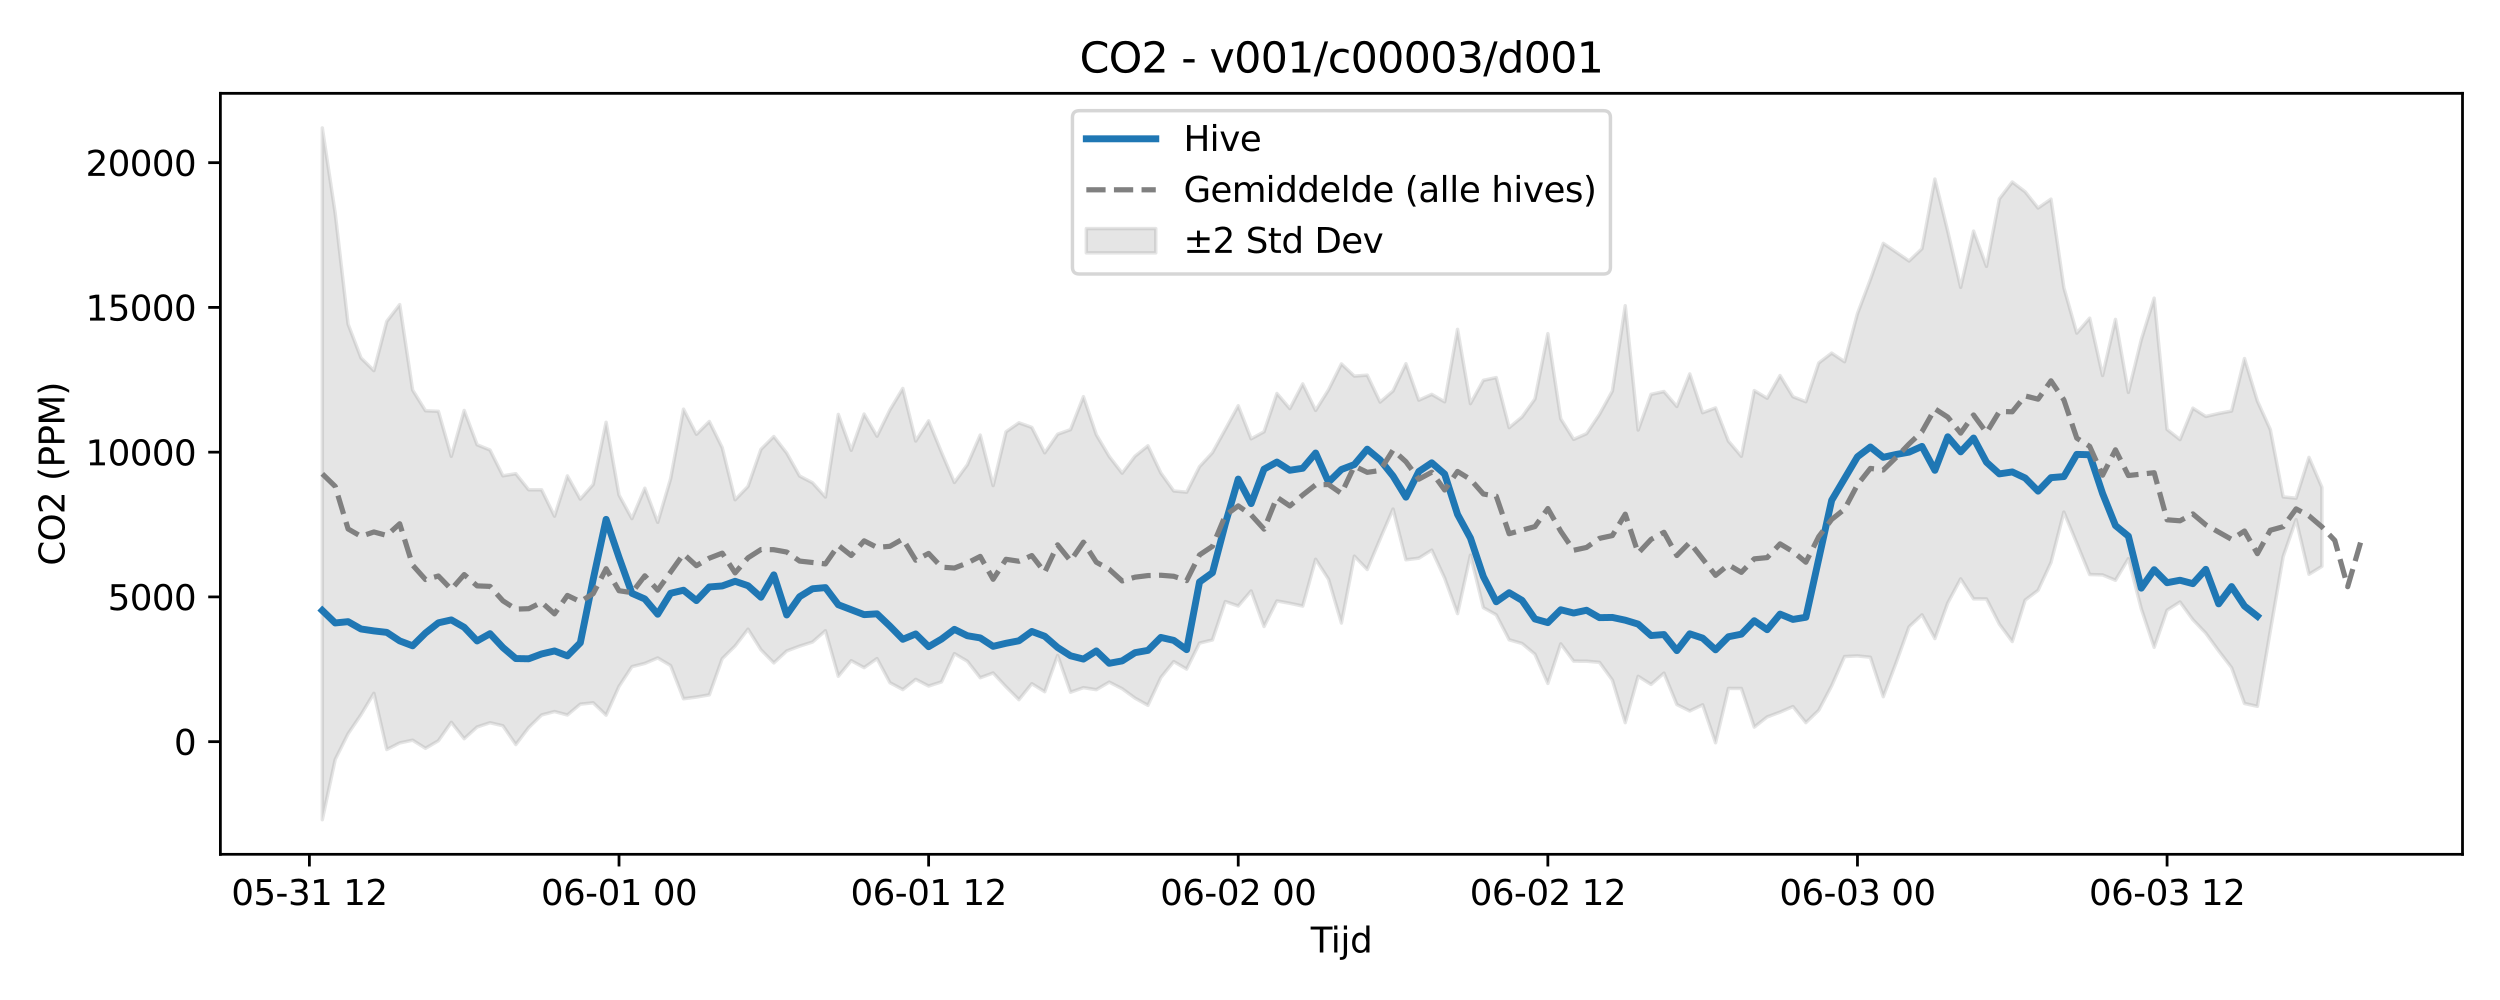 <?xml version="1.0" encoding="utf-8" standalone="no"?>
<!DOCTYPE svg PUBLIC "-//W3C//DTD SVG 1.1//EN"
  "http://www.w3.org/Graphics/SVG/1.1/DTD/svg11.dtd">
<svg xmlns:xlink="http://www.w3.org/1999/xlink" width="720pt" height="288pt" viewBox="0 0 720 288" xmlns="http://www.w3.org/2000/svg" version="1.1">
 <defs>
  <style type="text/css">*{stroke-linejoin: round; stroke-linecap: butt}</style>
 </defs>
 <g id="figure_1">
  <g id="patch_1">
   <path d="M 0 288 
L 720 288 
L 720 0 
L 0 0 
z
" style="fill: #ffffff"/>
  </g>
  <g id="axes_1">
   <g id="patch_2">
    <path d="M 63.47 246.04 
L 709.2 246.04 
L 709.2 26.88 
L 63.47 26.88 
z
" style="fill: #ffffff"/>
   </g>
   <g id="FillBetweenPolyCollection_1">
    <defs>
     <path id="mc88eb79330" d="M 92.821 -251.158 
L 92.821 -51.922 
L 96.537 -69.267 
L 100.252 -76.689 
L 103.967 -82.154 
L 107.683 -88.324 
L 111.398 -72.134 
L 115.114 -74.03 
L 118.829 -74.824 
L 122.544 -72.479 
L 126.26 -74.672 
L 129.975 -79.968 
L 133.69 -75.253 
L 137.406 -78.627 
L 141.121 -79.847 
L 144.836 -78.979 
L 148.552 -73.566 
L 152.267 -78.454 
L 155.983 -82.092 
L 159.698 -83.069 
L 163.413 -82.079 
L 167.129 -85.201 
L 170.844 -85.59 
L 174.559 -82.032 
L 178.275 -90.317 
L 181.99 -95.995 
L 185.705 -96.931 
L 189.421 -98.509 
L 193.136 -96.309 
L 196.852 -86.757 
L 200.567 -87.239 
L 204.282 -87.88 
L 207.998 -98.289 
L 211.713 -101.95 
L 215.428 -106.787 
L 219.144 -100.876 
L 222.859 -97.084 
L 226.574 -100.513 
L 230.29 -101.91 
L 234.005 -103.093 
L 237.721 -106.34 
L 241.436 -93.238 
L 245.151 -97.719 
L 248.867 -95.716 
L 252.582 -98.33 
L 256.297 -91.374 
L 260.013 -89.399 
L 263.728 -92.343 
L 267.443 -90.423 
L 271.159 -91.612 
L 274.874 -99.755 
L 278.589 -97.571 
L 282.305 -92.807 
L 286.02 -94.18 
L 289.736 -90.193 
L 293.451 -86.489 
L 297.166 -91.087 
L 300.882 -88.784 
L 304.597 -99.223 
L 308.312 -88.646 
L 312.028 -89.952 
L 315.743 -89.368 
L 319.458 -91.554 
L 323.174 -89.652 
L 326.889 -86.944 
L 330.605 -84.858 
L 334.32 -92.86 
L 338.035 -97.465 
L 341.751 -95.306 
L 345.466 -102.789 
L 349.181 -103.687 
L 352.897 -114.755 
L 356.612 -113.47 
L 360.327 -117.806 
L 364.043 -107.562 
L 367.758 -114.928 
L 371.474 -114.248 
L 375.189 -113.453 
L 378.904 -126.929 
L 382.62 -121.156 
L 386.335 -108.558 
L 390.05 -127.836 
L 393.766 -123.983 
L 397.481 -132.78 
L 401.196 -141.393 
L 404.912 -126.778 
L 408.627 -127.242 
L 412.343 -129.57 
L 416.058 -121.493 
L 419.773 -111.278 
L 423.489 -128.144 
L 427.204 -112.996 
L 430.919 -110.924 
L 434.635 -103.737 
L 438.35 -102.676 
L 442.065 -99.58 
L 445.781 -91.163 
L 449.496 -102.564 
L 453.212 -97.592 
L 456.927 -97.571 
L 460.642 -97.241 
L 464.358 -92.135 
L 468.073 -79.872 
L 471.788 -93.217 
L 475.504 -90.884 
L 479.219 -94.142 
L 482.934 -85.088 
L 486.65 -83.239 
L 490.365 -85.019 
L 494.081 -74.081 
L 497.796 -89.733 
L 501.511 -89.723 
L 505.227 -78.59 
L 508.942 -81.523 
L 512.657 -82.901 
L 516.373 -84.524 
L 520.088 -79.879 
L 523.803 -83.456 
L 527.519 -90.497 
L 531.234 -98.92 
L 534.949 -99.095 
L 538.665 -98.716 
L 542.38 -87.353 
L 546.096 -97.161 
L 549.811 -107.471 
L 553.526 -110.939 
L 557.242 -104.091 
L 560.957 -114.348 
L 564.672 -121.285 
L 568.388 -115.526 
L 572.103 -115.508 
L 575.818 -108.251 
L 579.534 -103.232 
L 583.249 -115.178 
L 586.965 -117.993 
L 590.68 -125.99 
L 594.395 -140.526 
L 598.111 -131.574 
L 601.826 -122.534 
L 605.541 -122.429 
L 609.257 -120.877 
L 612.972 -127.105 
L 616.687 -112.702 
L 620.403 -101.574 
L 624.118 -112.262 
L 627.834 -114.627 
L 631.549 -109.534 
L 635.264 -105.641 
L 638.98 -100.541 
L 642.695 -95.715 
L 646.41 -85.397 
L 650.126 -84.578 
L 653.841 -106.25 
L 657.556 -127.73 
L 661.272 -138.352 
L 664.987 -122.605 
L 668.703 -124.879 
L 668.703 -147.662 
L 668.703 -147.662 
L 664.987 -156.275 
L 661.272 -144.527 
L 657.556 -144.896 
L 653.841 -164.312 
L 650.126 -172.51 
L 646.41 -184.748 
L 642.695 -169.621 
L 638.98 -168.92 
L 635.264 -168.059 
L 631.549 -170.452 
L 627.834 -161.398 
L 624.118 -164.33 
L 620.403 -202.14 
L 616.687 -190.153 
L 612.972 -174.991 
L 609.257 -196.021 
L 605.541 -179.856 
L 601.826 -196.378 
L 598.111 -192.072 
L 594.395 -205.147 
L 590.68 -230.652 
L 586.965 -228.088 
L 583.249 -232.763 
L 579.534 -235.584 
L 575.818 -230.73 
L 572.103 -211.295 
L 568.388 -221.448 
L 564.672 -205.241 
L 560.957 -221.388 
L 557.242 -236.441 
L 553.526 -216.376 
L 549.811 -212.828 
L 546.096 -215.387 
L 542.38 -217.919 
L 538.665 -207.478 
L 534.949 -197.678 
L 531.234 -183.82 
L 527.519 -186.311 
L 523.803 -183.463 
L 520.088 -172.297 
L 516.373 -173.74 
L 512.657 -179.84 
L 508.942 -173.301 
L 505.227 -175.512 
L 501.511 -156.597 
L 497.796 -160.954 
L 494.081 -170.523 
L 490.365 -169.138 
L 486.65 -180.31 
L 482.934 -170.937 
L 479.219 -175.252 
L 475.504 -174.426 
L 471.788 -164.149 
L 468.073 -199.96 
L 464.358 -175.371 
L 460.642 -168.658 
L 456.927 -163.107 
L 453.212 -161.463 
L 449.496 -167.403 
L 445.781 -191.91 
L 442.065 -173.108 
L 438.35 -167.932 
L 434.635 -164.83 
L 430.919 -179.264 
L 427.204 -178.466 
L 423.489 -171.737 
L 419.773 -193.158 
L 416.058 -172.273 
L 412.343 -174.432 
L 408.627 -172.752 
L 404.912 -183.25 
L 401.196 -175.42 
L 397.481 -172.202 
L 393.766 -179.959 
L 390.05 -179.685 
L 386.335 -183.194 
L 382.62 -175.755 
L 378.904 -169.81 
L 375.189 -177.442 
L 371.474 -170.328 
L 367.758 -174.681 
L 364.043 -163.649 
L 360.327 -161.618 
L 356.612 -171.146 
L 352.897 -164.348 
L 349.181 -157.641 
L 345.466 -153.603 
L 341.751 -146.257 
L 338.035 -146.608 
L 334.32 -151.797 
L 330.605 -159.614 
L 326.889 -156.609 
L 323.174 -151.731 
L 319.458 -156.547 
L 315.743 -162.802 
L 312.028 -173.754 
L 308.312 -164.271 
L 304.597 -162.944 
L 300.882 -157.586 
L 297.166 -164.905 
L 293.451 -166.233 
L 289.736 -163.65 
L 286.02 -148.157 
L 282.305 -162.703 
L 278.589 -154.15 
L 274.874 -149.054 
L 271.159 -157.712 
L 267.443 -166.799 
L 263.728 -160.985 
L 260.013 -176.135 
L 256.297 -169.958 
L 252.582 -162.38 
L 248.867 -168.756 
L 245.151 -158.315 
L 241.436 -168.655 
L 237.721 -144.853 
L 234.005 -148.963 
L 230.29 -150.907 
L 226.574 -157.518 
L 222.859 -162.287 
L 219.144 -158.574 
L 215.428 -147.922 
L 211.713 -144.069 
L 207.998 -159.091 
L 204.282 -166.623 
L 200.567 -162.922 
L 196.852 -170.166 
L 193.136 -150.114 
L 189.421 -137.571 
L 185.705 -147.399 
L 181.99 -138.642 
L 178.275 -145.426 
L 174.559 -166.389 
L 170.844 -148.48 
L 167.129 -144.258 
L 163.413 -150.95 
L 159.698 -139.345 
L 155.983 -146.94 
L 152.267 -146.942 
L 148.552 -151.577 
L 144.836 -150.97 
L 141.121 -158.397 
L 137.406 -159.911 
L 133.69 -169.791 
L 129.975 -156.582 
L 126.26 -169.544 
L 122.544 -169.706 
L 118.829 -175.689 
L 115.114 -200.274 
L 111.398 -195.451 
L 107.683 -181.262 
L 103.967 -184.925 
L 100.252 -194.635 
L 96.537 -226.576 
L 92.821 -251.158 
z
" style="stroke: #808080; stroke-opacity: 0.2"/>
    </defs>
    <g clip-path="url(#p0b7fe60c3f)">
     <use xlink:href="#mc88eb79330" x="0" y="288" style="fill: #808080; fill-opacity: 0.2; stroke: #808080; stroke-opacity: 0.2"/>
    </g>
   </g>
   <g id="matplotlib.axis_1">
    <g id="xtick_1">
     <g id="line2d_1">
      <defs>
       <path id="m9f3dd33368" d="M 0 0 
L 0 3.5 
" style="stroke: #000000; stroke-width: 0.8"/>
      </defs>
      <g>
       <use xlink:href="#m9f3dd33368" x="89.106" y="246.04" style="stroke: #000000; stroke-width: 0.8"/>
      </g>
     </g>
     <g id="text_1">
      <!-- 05-31 12 -->
      <g transform="translate(66.626 260.638) scale(0.1 -0.1)">
       <defs>
        <path id="DejaVuSans-30" d="M 2034 4250 
Q 1547 4250 1301 3770 
Q 1056 3291 1056 2328 
Q 1056 1369 1301 889 
Q 1547 409 2034 409 
Q 2525 409 2770 889 
Q 3016 1369 3016 2328 
Q 3016 3291 2770 3770 
Q 2525 4250 2034 4250 
z
M 2034 4750 
Q 2819 4750 3233 4129 
Q 3647 3509 3647 2328 
Q 3647 1150 3233 529 
Q 2819 -91 2034 -91 
Q 1250 -91 836 529 
Q 422 1150 422 2328 
Q 422 3509 836 4129 
Q 1250 4750 2034 4750 
z
" transform="scale(0.016)"/>
        <path id="DejaVuSans-35" d="M 691 4666 
L 3169 4666 
L 3169 4134 
L 1269 4134 
L 1269 2991 
Q 1406 3038 1543 3061 
Q 1681 3084 1819 3084 
Q 2600 3084 3056 2656 
Q 3513 2228 3513 1497 
Q 3513 744 3044 326 
Q 2575 -91 1722 -91 
Q 1428 -91 1123 -41 
Q 819 9 494 109 
L 494 744 
Q 775 591 1075 516 
Q 1375 441 1709 441 
Q 2250 441 2565 725 
Q 2881 1009 2881 1497 
Q 2881 1984 2565 2268 
Q 2250 2553 1709 2553 
Q 1456 2553 1204 2497 
Q 953 2441 691 2322 
L 691 4666 
z
" transform="scale(0.016)"/>
        <path id="DejaVuSans-2d" d="M 313 2009 
L 1997 2009 
L 1997 1497 
L 313 1497 
L 313 2009 
z
" transform="scale(0.016)"/>
        <path id="DejaVuSans-33" d="M 2597 2516 
Q 3050 2419 3304 2112 
Q 3559 1806 3559 1356 
Q 3559 666 3084 287 
Q 2609 -91 1734 -91 
Q 1441 -91 1130 -33 
Q 819 25 488 141 
L 488 750 
Q 750 597 1062 519 
Q 1375 441 1716 441 
Q 2309 441 2620 675 
Q 2931 909 2931 1356 
Q 2931 1769 2642 2001 
Q 2353 2234 1838 2234 
L 1294 2234 
L 1294 2753 
L 1863 2753 
Q 2328 2753 2575 2939 
Q 2822 3125 2822 3475 
Q 2822 3834 2567 4026 
Q 2313 4219 1838 4219 
Q 1578 4219 1281 4162 
Q 984 4106 628 3988 
L 628 4550 
Q 988 4650 1302 4700 
Q 1616 4750 1894 4750 
Q 2613 4750 3031 4423 
Q 3450 4097 3450 3541 
Q 3450 3153 3228 2886 
Q 3006 2619 2597 2516 
z
" transform="scale(0.016)"/>
        <path id="DejaVuSans-31" d="M 794 531 
L 1825 531 
L 1825 4091 
L 703 3866 
L 703 4441 
L 1819 4666 
L 2450 4666 
L 2450 531 
L 3481 531 
L 3481 0 
L 794 0 
L 794 531 
z
" transform="scale(0.016)"/>
        <path id="DejaVuSans-20" transform="scale(0.016)"/>
        <path id="DejaVuSans-32" d="M 1228 531 
L 3431 531 
L 3431 0 
L 469 0 
L 469 531 
Q 828 903 1448 1529 
Q 2069 2156 2228 2338 
Q 2531 2678 2651 2914 
Q 2772 3150 2772 3378 
Q 2772 3750 2511 3984 
Q 2250 4219 1831 4219 
Q 1534 4219 1204 4116 
Q 875 4013 500 3803 
L 500 4441 
Q 881 4594 1212 4672 
Q 1544 4750 1819 4750 
Q 2544 4750 2975 4387 
Q 3406 4025 3406 3419 
Q 3406 3131 3298 2873 
Q 3191 2616 2906 2266 
Q 2828 2175 2409 1742 
Q 1991 1309 1228 531 
z
" transform="scale(0.016)"/>
       </defs>
       <use xlink:href="#DejaVuSans-30"/>
       <use xlink:href="#DejaVuSans-35" transform="translate(63.623 0)"/>
       <use xlink:href="#DejaVuSans-2d" transform="translate(127.246 0)"/>
       <use xlink:href="#DejaVuSans-33" transform="translate(163.33 0)"/>
       <use xlink:href="#DejaVuSans-31" transform="translate(226.953 0)"/>
       <use xlink:href="#DejaVuSans-20" transform="translate(290.576 0)"/>
       <use xlink:href="#DejaVuSans-31" transform="translate(322.363 0)"/>
       <use xlink:href="#DejaVuSans-32" transform="translate(385.986 0)"/>
      </g>
     </g>
    </g>
    <g id="xtick_2">
     <g id="line2d_2">
      <g>
       <use xlink:href="#m9f3dd33368" x="178.275" y="246.04" style="stroke: #000000; stroke-width: 0.8"/>
      </g>
     </g>
     <g id="text_2">
      <!-- 06-01 00 -->
      <g transform="translate(155.794 260.638) scale(0.1 -0.1)">
       <defs>
        <path id="DejaVuSans-36" d="M 2113 2584 
Q 1688 2584 1439 2293 
Q 1191 2003 1191 1497 
Q 1191 994 1439 701 
Q 1688 409 2113 409 
Q 2538 409 2786 701 
Q 3034 994 3034 1497 
Q 3034 2003 2786 2293 
Q 2538 2584 2113 2584 
z
M 3366 4563 
L 3366 3988 
Q 3128 4100 2886 4159 
Q 2644 4219 2406 4219 
Q 1781 4219 1451 3797 
Q 1122 3375 1075 2522 
Q 1259 2794 1537 2939 
Q 1816 3084 2150 3084 
Q 2853 3084 3261 2657 
Q 3669 2231 3669 1497 
Q 3669 778 3244 343 
Q 2819 -91 2113 -91 
Q 1303 -91 875 529 
Q 447 1150 447 2328 
Q 447 3434 972 4092 
Q 1497 4750 2381 4750 
Q 2619 4750 2861 4703 
Q 3103 4656 3366 4563 
z
" transform="scale(0.016)"/>
       </defs>
       <use xlink:href="#DejaVuSans-30"/>
       <use xlink:href="#DejaVuSans-36" transform="translate(63.623 0)"/>
       <use xlink:href="#DejaVuSans-2d" transform="translate(127.246 0)"/>
       <use xlink:href="#DejaVuSans-30" transform="translate(163.33 0)"/>
       <use xlink:href="#DejaVuSans-31" transform="translate(226.953 0)"/>
       <use xlink:href="#DejaVuSans-20" transform="translate(290.576 0)"/>
       <use xlink:href="#DejaVuSans-30" transform="translate(322.363 0)"/>
       <use xlink:href="#DejaVuSans-30" transform="translate(385.986 0)"/>
      </g>
     </g>
    </g>
    <g id="xtick_3">
     <g id="line2d_3">
      <g>
       <use xlink:href="#m9f3dd33368" x="267.443" y="246.04" style="stroke: #000000; stroke-width: 0.8"/>
      </g>
     </g>
     <g id="text_3">
      <!-- 06-01 12 -->
      <g transform="translate(244.963 260.638) scale(0.1 -0.1)">
       <use xlink:href="#DejaVuSans-30"/>
       <use xlink:href="#DejaVuSans-36" transform="translate(63.623 0)"/>
       <use xlink:href="#DejaVuSans-2d" transform="translate(127.246 0)"/>
       <use xlink:href="#DejaVuSans-30" transform="translate(163.33 0)"/>
       <use xlink:href="#DejaVuSans-31" transform="translate(226.953 0)"/>
       <use xlink:href="#DejaVuSans-20" transform="translate(290.576 0)"/>
       <use xlink:href="#DejaVuSans-31" transform="translate(322.363 0)"/>
       <use xlink:href="#DejaVuSans-32" transform="translate(385.986 0)"/>
      </g>
     </g>
    </g>
    <g id="xtick_4">
     <g id="line2d_4">
      <g>
       <use xlink:href="#m9f3dd33368" x="356.612" y="246.04" style="stroke: #000000; stroke-width: 0.8"/>
      </g>
     </g>
     <g id="text_4">
      <!-- 06-02 00 -->
      <g transform="translate(334.132 260.638) scale(0.1 -0.1)">
       <use xlink:href="#DejaVuSans-30"/>
       <use xlink:href="#DejaVuSans-36" transform="translate(63.623 0)"/>
       <use xlink:href="#DejaVuSans-2d" transform="translate(127.246 0)"/>
       <use xlink:href="#DejaVuSans-30" transform="translate(163.33 0)"/>
       <use xlink:href="#DejaVuSans-32" transform="translate(226.953 0)"/>
       <use xlink:href="#DejaVuSans-20" transform="translate(290.576 0)"/>
       <use xlink:href="#DejaVuSans-30" transform="translate(322.363 0)"/>
       <use xlink:href="#DejaVuSans-30" transform="translate(385.986 0)"/>
      </g>
     </g>
    </g>
    <g id="xtick_5">
     <g id="line2d_5">
      <g>
       <use xlink:href="#m9f3dd33368" x="445.781" y="246.04" style="stroke: #000000; stroke-width: 0.8"/>
      </g>
     </g>
     <g id="text_5">
      <!-- 06-02 12 -->
      <g transform="translate(423.3 260.638) scale(0.1 -0.1)">
       <use xlink:href="#DejaVuSans-30"/>
       <use xlink:href="#DejaVuSans-36" transform="translate(63.623 0)"/>
       <use xlink:href="#DejaVuSans-2d" transform="translate(127.246 0)"/>
       <use xlink:href="#DejaVuSans-30" transform="translate(163.33 0)"/>
       <use xlink:href="#DejaVuSans-32" transform="translate(226.953 0)"/>
       <use xlink:href="#DejaVuSans-20" transform="translate(290.576 0)"/>
       <use xlink:href="#DejaVuSans-31" transform="translate(322.363 0)"/>
       <use xlink:href="#DejaVuSans-32" transform="translate(385.986 0)"/>
      </g>
     </g>
    </g>
    <g id="xtick_6">
     <g id="line2d_6">
      <g>
       <use xlink:href="#m9f3dd33368" x="534.949" y="246.04" style="stroke: #000000; stroke-width: 0.8"/>
      </g>
     </g>
     <g id="text_6">
      <!-- 06-03 00 -->
      <g transform="translate(512.469 260.638) scale(0.1 -0.1)">
       <use xlink:href="#DejaVuSans-30"/>
       <use xlink:href="#DejaVuSans-36" transform="translate(63.623 0)"/>
       <use xlink:href="#DejaVuSans-2d" transform="translate(127.246 0)"/>
       <use xlink:href="#DejaVuSans-30" transform="translate(163.33 0)"/>
       <use xlink:href="#DejaVuSans-33" transform="translate(226.953 0)"/>
       <use xlink:href="#DejaVuSans-20" transform="translate(290.576 0)"/>
       <use xlink:href="#DejaVuSans-30" transform="translate(322.363 0)"/>
       <use xlink:href="#DejaVuSans-30" transform="translate(385.986 0)"/>
      </g>
     </g>
    </g>
    <g id="xtick_7">
     <g id="line2d_7">
      <g>
       <use xlink:href="#m9f3dd33368" x="624.118" y="246.04" style="stroke: #000000; stroke-width: 0.8"/>
      </g>
     </g>
     <g id="text_7">
      <!-- 06-03 12 -->
      <g transform="translate(601.638 260.638) scale(0.1 -0.1)">
       <use xlink:href="#DejaVuSans-30"/>
       <use xlink:href="#DejaVuSans-36" transform="translate(63.623 0)"/>
       <use xlink:href="#DejaVuSans-2d" transform="translate(127.246 0)"/>
       <use xlink:href="#DejaVuSans-30" transform="translate(163.33 0)"/>
       <use xlink:href="#DejaVuSans-33" transform="translate(226.953 0)"/>
       <use xlink:href="#DejaVuSans-20" transform="translate(290.576 0)"/>
       <use xlink:href="#DejaVuSans-31" transform="translate(322.363 0)"/>
       <use xlink:href="#DejaVuSans-32" transform="translate(385.986 0)"/>
      </g>
     </g>
    </g>
    <g id="text_8">
     <!-- Tijd -->
     <g transform="translate(377.485 274.317) scale(0.1 -0.1)">
      <defs>
       <path id="DejaVuSans-54" d="M -19 4666 
L 3928 4666 
L 3928 4134 
L 2272 4134 
L 2272 0 
L 1638 0 
L 1638 4134 
L -19 4134 
L -19 4666 
z
" transform="scale(0.016)"/>
       <path id="DejaVuSans-69" d="M 603 3500 
L 1178 3500 
L 1178 0 
L 603 0 
L 603 3500 
z
M 603 4863 
L 1178 4863 
L 1178 4134 
L 603 4134 
L 603 4863 
z
" transform="scale(0.016)"/>
       <path id="DejaVuSans-6a" d="M 603 3500 
L 1178 3500 
L 1178 -63 
Q 1178 -731 923 -1031 
Q 669 -1331 103 -1331 
L -116 -1331 
L -116 -844 
L 38 -844 
Q 366 -844 484 -692 
Q 603 -541 603 -63 
L 603 3500 
z
M 603 4863 
L 1178 4863 
L 1178 4134 
L 603 4134 
L 603 4863 
z
" transform="scale(0.016)"/>
       <path id="DejaVuSans-64" d="M 2906 2969 
L 2906 4863 
L 3481 4863 
L 3481 0 
L 2906 0 
L 2906 525 
Q 2725 213 2448 61 
Q 2172 -91 1784 -91 
Q 1150 -91 751 415 
Q 353 922 353 1747 
Q 353 2572 751 3078 
Q 1150 3584 1784 3584 
Q 2172 3584 2448 3432 
Q 2725 3281 2906 2969 
z
M 947 1747 
Q 947 1113 1208 752 
Q 1469 391 1925 391 
Q 2381 391 2643 752 
Q 2906 1113 2906 1747 
Q 2906 2381 2643 2742 
Q 2381 3103 1925 3103 
Q 1469 3103 1208 2742 
Q 947 2381 947 1747 
z
" transform="scale(0.016)"/>
      </defs>
      <use xlink:href="#DejaVuSans-54"/>
      <use xlink:href="#DejaVuSans-69" transform="translate(57.959 0)"/>
      <use xlink:href="#DejaVuSans-6a" transform="translate(85.742 0)"/>
      <use xlink:href="#DejaVuSans-64" transform="translate(113.525 0)"/>
     </g>
    </g>
   </g>
   <g id="matplotlib.axis_2">
    <g id="ytick_1">
     <g id="line2d_8">
      <defs>
       <path id="m50851cbb3b" d="M 0 0 
L -3.5 0 
" style="stroke: #000000; stroke-width: 0.8"/>
      </defs>
      <g>
       <use xlink:href="#m50851cbb3b" x="63.47" y="213.596" style="stroke: #000000; stroke-width: 0.8"/>
      </g>
     </g>
     <g id="text_9">
      <!-- 0 -->
      <g transform="translate(50.108 217.395) scale(0.1 -0.1)">
       <use xlink:href="#DejaVuSans-30"/>
      </g>
     </g>
    </g>
    <g id="ytick_2">
     <g id="line2d_9">
      <g>
       <use xlink:href="#m50851cbb3b" x="63.47" y="171.909" style="stroke: #000000; stroke-width: 0.8"/>
      </g>
     </g>
     <g id="text_10">
      <!-- 5000 -->
      <g transform="translate(31.02 175.708) scale(0.1 -0.1)">
       <use xlink:href="#DejaVuSans-35"/>
       <use xlink:href="#DejaVuSans-30" transform="translate(63.623 0)"/>
       <use xlink:href="#DejaVuSans-30" transform="translate(127.246 0)"/>
       <use xlink:href="#DejaVuSans-30" transform="translate(190.869 0)"/>
      </g>
     </g>
    </g>
    <g id="ytick_3">
     <g id="line2d_10">
      <g>
       <use xlink:href="#m50851cbb3b" x="63.47" y="130.223" style="stroke: #000000; stroke-width: 0.8"/>
      </g>
     </g>
     <g id="text_11">
      <!-- 10000 -->
      <g transform="translate(24.657 134.022) scale(0.1 -0.1)">
       <use xlink:href="#DejaVuSans-31"/>
       <use xlink:href="#DejaVuSans-30" transform="translate(63.623 0)"/>
       <use xlink:href="#DejaVuSans-30" transform="translate(127.246 0)"/>
       <use xlink:href="#DejaVuSans-30" transform="translate(190.869 0)"/>
       <use xlink:href="#DejaVuSans-30" transform="translate(254.492 0)"/>
      </g>
     </g>
    </g>
    <g id="ytick_4">
     <g id="line2d_11">
      <g>
       <use xlink:href="#m50851cbb3b" x="63.47" y="88.536" style="stroke: #000000; stroke-width: 0.8"/>
      </g>
     </g>
     <g id="text_12">
      <!-- 15000 -->
      <g transform="translate(24.657 92.335) scale(0.1 -0.1)">
       <use xlink:href="#DejaVuSans-31"/>
       <use xlink:href="#DejaVuSans-35" transform="translate(63.623 0)"/>
       <use xlink:href="#DejaVuSans-30" transform="translate(127.246 0)"/>
       <use xlink:href="#DejaVuSans-30" transform="translate(190.869 0)"/>
       <use xlink:href="#DejaVuSans-30" transform="translate(254.492 0)"/>
      </g>
     </g>
    </g>
    <g id="ytick_5">
     <g id="line2d_12">
      <g>
       <use xlink:href="#m50851cbb3b" x="63.47" y="46.85" style="stroke: #000000; stroke-width: 0.8"/>
      </g>
     </g>
     <g id="text_13">
      <!-- 20000 -->
      <g transform="translate(24.657 50.649) scale(0.1 -0.1)">
       <use xlink:href="#DejaVuSans-32"/>
       <use xlink:href="#DejaVuSans-30" transform="translate(63.623 0)"/>
       <use xlink:href="#DejaVuSans-30" transform="translate(127.246 0)"/>
       <use xlink:href="#DejaVuSans-30" transform="translate(190.869 0)"/>
       <use xlink:href="#DejaVuSans-30" transform="translate(254.492 0)"/>
      </g>
     </g>
    </g>
    <g id="text_14">
     <!-- CO2 (PPM) -->
     <g transform="translate(18.578 162.903) rotate(-90) scale(0.1 -0.1)">
      <defs>
       <path id="DejaVuSans-43" d="M 4122 4306 
L 4122 3641 
Q 3803 3938 3442 4084 
Q 3081 4231 2675 4231 
Q 1875 4231 1450 3742 
Q 1025 3253 1025 2328 
Q 1025 1406 1450 917 
Q 1875 428 2675 428 
Q 3081 428 3442 575 
Q 3803 722 4122 1019 
L 4122 359 
Q 3791 134 3420 21 
Q 3050 -91 2638 -91 
Q 1578 -91 968 557 
Q 359 1206 359 2328 
Q 359 3453 968 4101 
Q 1578 4750 2638 4750 
Q 3056 4750 3426 4639 
Q 3797 4528 4122 4306 
z
" transform="scale(0.016)"/>
       <path id="DejaVuSans-4f" d="M 2522 4238 
Q 1834 4238 1429 3725 
Q 1025 3213 1025 2328 
Q 1025 1447 1429 934 
Q 1834 422 2522 422 
Q 3209 422 3611 934 
Q 4013 1447 4013 2328 
Q 4013 3213 3611 3725 
Q 3209 4238 2522 4238 
z
M 2522 4750 
Q 3503 4750 4090 4092 
Q 4678 3434 4678 2328 
Q 4678 1225 4090 567 
Q 3503 -91 2522 -91 
Q 1538 -91 948 565 
Q 359 1222 359 2328 
Q 359 3434 948 4092 
Q 1538 4750 2522 4750 
z
" transform="scale(0.016)"/>
       <path id="DejaVuSans-28" d="M 1984 4856 
Q 1566 4138 1362 3434 
Q 1159 2731 1159 2009 
Q 1159 1288 1364 580 
Q 1569 -128 1984 -844 
L 1484 -844 
Q 1016 -109 783 600 
Q 550 1309 550 2009 
Q 550 2706 781 3412 
Q 1013 4119 1484 4856 
L 1984 4856 
z
" transform="scale(0.016)"/>
       <path id="DejaVuSans-50" d="M 1259 4147 
L 1259 2394 
L 2053 2394 
Q 2494 2394 2734 2622 
Q 2975 2850 2975 3272 
Q 2975 3691 2734 3919 
Q 2494 4147 2053 4147 
L 1259 4147 
z
M 628 4666 
L 2053 4666 
Q 2838 4666 3239 4311 
Q 3641 3956 3641 3272 
Q 3641 2581 3239 2228 
Q 2838 1875 2053 1875 
L 1259 1875 
L 1259 0 
L 628 0 
L 628 4666 
z
" transform="scale(0.016)"/>
       <path id="DejaVuSans-4d" d="M 628 4666 
L 1569 4666 
L 2759 1491 
L 3956 4666 
L 4897 4666 
L 4897 0 
L 4281 0 
L 4281 4097 
L 3078 897 
L 2444 897 
L 1241 4097 
L 1241 0 
L 628 0 
L 628 4666 
z
" transform="scale(0.016)"/>
       <path id="DejaVuSans-29" d="M 513 4856 
L 1013 4856 
Q 1481 4119 1714 3412 
Q 1947 2706 1947 2009 
Q 1947 1309 1714 600 
Q 1481 -109 1013 -844 
L 513 -844 
Q 928 -128 1133 580 
Q 1338 1288 1338 2009 
Q 1338 2731 1133 3434 
Q 928 4138 513 4856 
z
" transform="scale(0.016)"/>
      </defs>
      <use xlink:href="#DejaVuSans-43"/>
      <use xlink:href="#DejaVuSans-4f" transform="translate(69.824 0)"/>
      <use xlink:href="#DejaVuSans-32" transform="translate(148.535 0)"/>
      <use xlink:href="#DejaVuSans-20" transform="translate(212.158 0)"/>
      <use xlink:href="#DejaVuSans-28" transform="translate(243.945 0)"/>
      <use xlink:href="#DejaVuSans-50" transform="translate(282.959 0)"/>
      <use xlink:href="#DejaVuSans-50" transform="translate(343.262 0)"/>
      <use xlink:href="#DejaVuSans-4d" transform="translate(403.564 0)"/>
      <use xlink:href="#DejaVuSans-29" transform="translate(489.844 0)"/>
     </g>
    </g>
   </g>
   <g id="line2d_13">
    <path d="M 92.821 175.819 
L 96.537 179.41 
L 100.252 179.038 
L 103.967 181.147 
L 107.683 181.7 
L 111.398 182.125 
L 115.114 184.579 
L 118.829 185.988 
L 122.544 182.309 
L 126.26 179.371 
L 129.975 178.535 
L 133.69 180.666 
L 137.406 184.59 
L 141.121 182.5 
L 144.836 186.488 
L 148.552 189.662 
L 152.267 189.729 
L 155.983 188.342 
L 159.698 187.471 
L 163.413 188.887 
L 167.129 185.127 
L 170.844 166.818 
L 174.559 149.585 
L 178.275 160.526 
L 181.99 170.867 
L 185.705 172.501 
L 189.421 176.892 
L 193.136 170.862 
L 196.852 169.986 
L 200.567 172.968 
L 204.282 169.044 
L 207.998 168.752 
L 211.713 167.415 
L 215.428 168.685 
L 219.144 172.001 
L 222.859 165.565 
L 226.574 177.106 
L 230.29 171.848 
L 234.005 169.564 
L 237.721 169.23 
L 241.436 174.166 
L 248.867 177.02 
L 252.582 176.784 
L 256.297 180.33 
L 260.013 184.115 
L 263.728 182.581 
L 267.443 186.241 
L 271.159 184.051 
L 274.874 181.255 
L 278.589 183.09 
L 282.305 183.715 
L 286.02 186.147 
L 289.736 185.263 
L 293.451 184.544 
L 297.166 181.861 
L 300.882 183.244 
L 304.597 186.48 
L 308.312 188.865 
L 312.028 189.815 
L 315.743 187.467 
L 319.458 191.029 
L 323.174 190.339 
L 326.889 187.97 
L 330.605 187.308 
L 334.32 183.579 
L 338.035 184.429 
L 341.751 187.094 
L 345.466 167.613 
L 349.181 164.945 
L 352.897 150.83 
L 356.612 137.982 
L 360.327 145.033 
L 364.043 135.111 
L 367.758 133.074 
L 371.474 135.436 
L 375.189 134.861 
L 378.904 130.473 
L 382.62 138.86 
L 386.335 135.206 
L 390.05 133.799 
L 393.766 129.367 
L 397.481 132.46 
L 401.196 137.098 
L 404.912 143.176 
L 408.627 135.789 
L 412.343 133.294 
L 416.058 136.531 
L 419.773 148.151 
L 423.489 154.965 
L 427.204 166.065 
L 430.919 173.307 
L 434.635 170.703 
L 438.35 172.904 
L 442.065 178.268 
L 445.781 179.313 
L 449.496 175.614 
L 453.212 176.548 
L 456.927 175.753 
L 460.642 177.879 
L 464.358 177.82 
L 468.073 178.615 
L 471.788 179.744 
L 475.504 183.034 
L 479.219 182.745 
L 482.934 187.375 
L 486.65 182.542 
L 490.365 183.776 
L 494.081 187.144 
L 497.796 183.381 
L 501.511 182.639 
L 505.227 178.771 
L 508.942 181.35 
L 512.657 176.867 
L 516.373 178.39 
L 520.088 177.773 
L 527.519 144.093 
L 534.949 131.551 
L 538.665 128.736 
L 542.38 131.701 
L 546.096 130.887 
L 549.811 130.214 
L 553.526 128.564 
L 557.242 135.445 
L 560.957 125.796 
L 564.672 130.131 
L 568.388 126.16 
L 572.103 133.116 
L 575.818 136.476 
L 579.534 135.917 
L 583.249 137.668 
L 586.965 141.442 
L 590.68 137.562 
L 594.395 137.257 
L 598.111 130.865 
L 601.826 130.962 
L 605.541 142.128 
L 609.257 151.366 
L 612.972 154.42 
L 616.687 169.38 
L 620.403 164.078 
L 624.118 167.821 
L 627.834 167.107 
L 631.549 168.091 
L 635.264 163.978 
L 638.98 173.902 
L 642.695 168.936 
L 646.41 174.541 
L 650.126 177.47 
L 650.126 177.47 
" clip-path="url(#p0b7fe60c3f)" style="fill: none; stroke: #1f77b4; stroke-width: 2; stroke-linecap: square"/>
   </g>
   <g id="line2d_14">
    <path d="M 92.821 136.46 
L 96.537 140.079 
L 100.252 152.338 
L 103.967 154.461 
L 107.683 153.207 
L 111.398 154.207 
L 115.114 150.848 
L 118.829 162.744 
L 122.544 166.908 
L 126.26 165.892 
L 129.975 169.725 
L 133.69 165.478 
L 137.406 168.731 
L 141.121 168.878 
L 144.836 173.026 
L 148.552 175.428 
L 152.267 175.302 
L 155.983 173.484 
L 159.698 176.793 
L 163.413 171.485 
L 167.129 173.27 
L 170.844 170.965 
L 174.559 163.79 
L 178.275 170.129 
L 181.99 170.682 
L 185.705 165.835 
L 189.421 169.96 
L 196.852 159.538 
L 200.567 162.92 
L 204.282 160.748 
L 207.998 159.31 
L 211.713 164.99 
L 215.428 160.646 
L 219.144 158.275 
L 222.859 158.314 
L 226.574 158.985 
L 230.29 161.591 
L 237.721 162.403 
L 241.436 157.054 
L 245.151 159.983 
L 248.867 155.764 
L 252.582 157.645 
L 256.297 157.334 
L 260.013 155.233 
L 263.728 161.336 
L 267.443 159.389 
L 271.159 163.338 
L 274.874 163.595 
L 278.589 162.14 
L 282.305 160.245 
L 286.02 166.832 
L 289.736 161.079 
L 293.451 161.639 
L 297.166 160.004 
L 300.882 164.815 
L 304.597 156.916 
L 308.312 161.541 
L 312.028 156.147 
L 315.743 161.915 
L 319.458 163.95 
L 323.174 167.308 
L 326.889 166.223 
L 330.605 165.764 
L 334.32 165.671 
L 338.035 165.964 
L 341.751 167.218 
L 345.466 159.804 
L 349.181 157.336 
L 352.897 148.448 
L 356.612 145.692 
L 360.327 148.288 
L 364.043 152.394 
L 367.758 143.196 
L 371.474 145.712 
L 375.189 142.553 
L 378.904 139.63 
L 382.62 139.545 
L 386.335 142.124 
L 390.05 134.24 
L 393.766 136.029 
L 397.481 135.509 
L 401.196 129.593 
L 404.912 132.986 
L 408.627 138.003 
L 412.343 135.999 
L 416.058 141.117 
L 419.773 135.782 
L 423.489 138.059 
L 427.204 142.269 
L 430.919 142.906 
L 434.635 153.716 
L 442.065 151.656 
L 445.781 146.463 
L 449.496 153.017 
L 453.212 158.473 
L 456.927 157.661 
L 460.642 155.05 
L 464.358 154.247 
L 468.073 148.084 
L 471.788 159.317 
L 475.504 155.345 
L 479.219 153.303 
L 482.934 159.988 
L 486.65 156.225 
L 494.081 165.698 
L 497.796 162.657 
L 501.511 164.84 
L 505.227 160.949 
L 508.942 160.588 
L 512.657 156.63 
L 516.373 158.868 
L 520.088 161.912 
L 523.803 154.541 
L 527.519 149.596 
L 531.234 146.63 
L 534.949 139.613 
L 538.665 134.903 
L 542.38 135.364 
L 546.096 131.726 
L 549.811 127.85 
L 553.526 124.343 
L 557.242 117.734 
L 560.957 120.132 
L 564.672 124.737 
L 568.388 119.513 
L 572.103 124.598 
L 575.818 118.51 
L 579.534 118.592 
L 583.249 114.029 
L 586.965 114.959 
L 590.68 109.679 
L 594.395 115.164 
L 598.111 126.177 
L 601.826 128.544 
L 605.541 136.857 
L 609.257 129.551 
L 612.972 136.952 
L 620.403 136.143 
L 624.118 149.704 
L 627.834 149.988 
L 631.549 148.007 
L 635.264 151.15 
L 642.695 155.332 
L 646.41 152.928 
L 650.126 159.456 
L 653.841 152.719 
L 657.556 151.687 
L 661.272 146.56 
L 664.987 148.56 
L 668.703 151.729 
L 672.418 155.649 
L 676.133 168.958 
L 679.849 156.227 
L 679.849 156.227 
" clip-path="url(#p0b7fe60c3f)" style="fill: none; stroke-dasharray: 5.55,2.4; stroke-dashoffset: 0; stroke: #808080; stroke-width: 1.5"/>
   </g>
   <g id="patch_3">
    <path d="M 63.47 246.04 
L 63.47 26.88 
" style="fill: none; stroke: #000000; stroke-width: 0.8; stroke-linejoin: miter; stroke-linecap: square"/>
   </g>
   <g id="patch_4">
    <path d="M 709.2 246.04 
L 709.2 26.88 
" style="fill: none; stroke: #000000; stroke-width: 0.8; stroke-linejoin: miter; stroke-linecap: square"/>
   </g>
   <g id="patch_5">
    <path d="M 63.47 246.04 
L 709.2 246.04 
" style="fill: none; stroke: #000000; stroke-width: 0.8; stroke-linejoin: miter; stroke-linecap: square"/>
   </g>
   <g id="patch_6">
    <path d="M 63.47 26.88 
L 709.2 26.88 
" style="fill: none; stroke: #000000; stroke-width: 0.8; stroke-linejoin: miter; stroke-linecap: square"/>
   </g>
   <g id="text_15">
    <!-- CO2 - v001/c00003/d001 -->
    <g transform="translate(310.932 20.88) scale(0.12 -0.12)">
     <defs>
      <path id="DejaVuSans-76" d="M 191 3500 
L 800 3500 
L 1894 563 
L 2988 3500 
L 3597 3500 
L 2284 0 
L 1503 0 
L 191 3500 
z
" transform="scale(0.016)"/>
      <path id="DejaVuSans-2f" d="M 1625 4666 
L 2156 4666 
L 531 -594 
L 0 -594 
L 1625 4666 
z
" transform="scale(0.016)"/>
      <path id="DejaVuSans-63" d="M 3122 3366 
L 3122 2828 
Q 2878 2963 2633 3030 
Q 2388 3097 2138 3097 
Q 1578 3097 1268 2742 
Q 959 2388 959 1747 
Q 959 1106 1268 751 
Q 1578 397 2138 397 
Q 2388 397 2633 464 
Q 2878 531 3122 666 
L 3122 134 
Q 2881 22 2623 -34 
Q 2366 -91 2075 -91 
Q 1284 -91 818 406 
Q 353 903 353 1747 
Q 353 2603 823 3093 
Q 1294 3584 2113 3584 
Q 2378 3584 2631 3529 
Q 2884 3475 3122 3366 
z
" transform="scale(0.016)"/>
     </defs>
     <use xlink:href="#DejaVuSans-43"/>
     <use xlink:href="#DejaVuSans-4f" transform="translate(69.824 0)"/>
     <use xlink:href="#DejaVuSans-32" transform="translate(148.535 0)"/>
     <use xlink:href="#DejaVuSans-20" transform="translate(212.158 0)"/>
     <use xlink:href="#DejaVuSans-2d" transform="translate(243.945 0)"/>
     <use xlink:href="#DejaVuSans-20" transform="translate(280.029 0)"/>
     <use xlink:href="#DejaVuSans-76" transform="translate(311.816 0)"/>
     <use xlink:href="#DejaVuSans-30" transform="translate(370.996 0)"/>
     <use xlink:href="#DejaVuSans-30" transform="translate(434.619 0)"/>
     <use xlink:href="#DejaVuSans-31" transform="translate(498.242 0)"/>
     <use xlink:href="#DejaVuSans-2f" transform="translate(561.865 0)"/>
     <use xlink:href="#DejaVuSans-63" transform="translate(595.557 0)"/>
     <use xlink:href="#DejaVuSans-30" transform="translate(650.537 0)"/>
     <use xlink:href="#DejaVuSans-30" transform="translate(714.16 0)"/>
     <use xlink:href="#DejaVuSans-30" transform="translate(777.783 0)"/>
     <use xlink:href="#DejaVuSans-30" transform="translate(841.406 0)"/>
     <use xlink:href="#DejaVuSans-33" transform="translate(905.029 0)"/>
     <use xlink:href="#DejaVuSans-2f" transform="translate(968.652 0)"/>
     <use xlink:href="#DejaVuSans-64" transform="translate(1002.344 0)"/>
     <use xlink:href="#DejaVuSans-30" transform="translate(1065.82 0)"/>
     <use xlink:href="#DejaVuSans-30" transform="translate(1129.443 0)"/>
     <use xlink:href="#DejaVuSans-31" transform="translate(1193.066 0)"/>
    </g>
   </g>
   <g id="legend_1">
    <g id="patch_7">
     <path d="M 310.863 78.914 
L 461.807 78.914 
Q 463.807 78.914 463.807 76.914 
L 463.807 33.88 
Q 463.807 31.88 461.807 31.88 
L 310.863 31.88 
Q 308.863 31.88 308.863 33.88 
L 308.863 76.914 
Q 308.863 78.914 310.863 78.914 
z
" style="fill: #ffffff; opacity: 0.8; stroke: #cccccc; stroke-linejoin: miter"/>
    </g>
    <g id="line2d_15">
     <path d="M 312.863 39.978 
L 322.863 39.978 
L 332.863 39.978 
" style="fill: none; stroke: #1f77b4; stroke-width: 2; stroke-linecap: square"/>
    </g>
    <g id="text_16">
     <!-- Hive -->
     <g transform="translate(340.863 43.478) scale(0.1 -0.1)">
      <defs>
       <path id="DejaVuSans-48" d="M 628 4666 
L 1259 4666 
L 1259 2753 
L 3553 2753 
L 3553 4666 
L 4184 4666 
L 4184 0 
L 3553 0 
L 3553 2222 
L 1259 2222 
L 1259 0 
L 628 0 
L 628 4666 
z
" transform="scale(0.016)"/>
       <path id="DejaVuSans-65" d="M 3597 1894 
L 3597 1613 
L 953 1613 
Q 991 1019 1311 708 
Q 1631 397 2203 397 
Q 2534 397 2845 478 
Q 3156 559 3463 722 
L 3463 178 
Q 3153 47 2828 -22 
Q 2503 -91 2169 -91 
Q 1331 -91 842 396 
Q 353 884 353 1716 
Q 353 2575 817 3079 
Q 1281 3584 2069 3584 
Q 2775 3584 3186 3129 
Q 3597 2675 3597 1894 
z
M 3022 2063 
Q 3016 2534 2758 2815 
Q 2500 3097 2075 3097 
Q 1594 3097 1305 2825 
Q 1016 2553 972 2059 
L 3022 2063 
z
" transform="scale(0.016)"/>
      </defs>
      <use xlink:href="#DejaVuSans-48"/>
      <use xlink:href="#DejaVuSans-69" transform="translate(75.195 0)"/>
      <use xlink:href="#DejaVuSans-76" transform="translate(102.979 0)"/>
      <use xlink:href="#DejaVuSans-65" transform="translate(162.158 0)"/>
     </g>
    </g>
    <g id="line2d_16">
     <path d="M 312.863 54.657 
L 322.863 54.657 
L 332.863 54.657 
" style="fill: none; stroke-dasharray: 5.55,2.4; stroke-dashoffset: 0; stroke: #808080; stroke-width: 1.5"/>
    </g>
    <g id="text_17">
     <!-- Gemiddelde (alle hives) -->
     <g transform="translate(340.863 58.157) scale(0.1 -0.1)">
      <defs>
       <path id="DejaVuSans-47" d="M 3809 666 
L 3809 1919 
L 2778 1919 
L 2778 2438 
L 4434 2438 
L 4434 434 
Q 4069 175 3628 42 
Q 3188 -91 2688 -91 
Q 1594 -91 976 548 
Q 359 1188 359 2328 
Q 359 3472 976 4111 
Q 1594 4750 2688 4750 
Q 3144 4750 3555 4637 
Q 3966 4525 4313 4306 
L 4313 3634 
Q 3963 3931 3569 4081 
Q 3175 4231 2741 4231 
Q 1884 4231 1454 3753 
Q 1025 3275 1025 2328 
Q 1025 1384 1454 906 
Q 1884 428 2741 428 
Q 3075 428 3337 486 
Q 3600 544 3809 666 
z
" transform="scale(0.016)"/>
       <path id="DejaVuSans-6d" d="M 3328 2828 
Q 3544 3216 3844 3400 
Q 4144 3584 4550 3584 
Q 5097 3584 5394 3201 
Q 5691 2819 5691 2113 
L 5691 0 
L 5113 0 
L 5113 2094 
Q 5113 2597 4934 2840 
Q 4756 3084 4391 3084 
Q 3944 3084 3684 2787 
Q 3425 2491 3425 1978 
L 3425 0 
L 2847 0 
L 2847 2094 
Q 2847 2600 2669 2842 
Q 2491 3084 2119 3084 
Q 1678 3084 1418 2786 
Q 1159 2488 1159 1978 
L 1159 0 
L 581 0 
L 581 3500 
L 1159 3500 
L 1159 2956 
Q 1356 3278 1631 3431 
Q 1906 3584 2284 3584 
Q 2666 3584 2933 3390 
Q 3200 3197 3328 2828 
z
" transform="scale(0.016)"/>
       <path id="DejaVuSans-6c" d="M 603 4863 
L 1178 4863 
L 1178 0 
L 603 0 
L 603 4863 
z
" transform="scale(0.016)"/>
       <path id="DejaVuSans-61" d="M 2194 1759 
Q 1497 1759 1228 1600 
Q 959 1441 959 1056 
Q 959 750 1161 570 
Q 1363 391 1709 391 
Q 2188 391 2477 730 
Q 2766 1069 2766 1631 
L 2766 1759 
L 2194 1759 
z
M 3341 1997 
L 3341 0 
L 2766 0 
L 2766 531 
Q 2569 213 2275 61 
Q 1981 -91 1556 -91 
Q 1019 -91 701 211 
Q 384 513 384 1019 
Q 384 1609 779 1909 
Q 1175 2209 1959 2209 
L 2766 2209 
L 2766 2266 
Q 2766 2663 2505 2880 
Q 2244 3097 1772 3097 
Q 1472 3097 1187 3025 
Q 903 2953 641 2809 
L 641 3341 
Q 956 3463 1253 3523 
Q 1550 3584 1831 3584 
Q 2591 3584 2966 3190 
Q 3341 2797 3341 1997 
z
" transform="scale(0.016)"/>
       <path id="DejaVuSans-68" d="M 3513 2113 
L 3513 0 
L 2938 0 
L 2938 2094 
Q 2938 2591 2744 2837 
Q 2550 3084 2163 3084 
Q 1697 3084 1428 2787 
Q 1159 2491 1159 1978 
L 1159 0 
L 581 0 
L 581 4863 
L 1159 4863 
L 1159 2956 
Q 1366 3272 1645 3428 
Q 1925 3584 2291 3584 
Q 2894 3584 3203 3211 
Q 3513 2838 3513 2113 
z
" transform="scale(0.016)"/>
       <path id="DejaVuSans-73" d="M 2834 3397 
L 2834 2853 
Q 2591 2978 2328 3040 
Q 2066 3103 1784 3103 
Q 1356 3103 1142 2972 
Q 928 2841 928 2578 
Q 928 2378 1081 2264 
Q 1234 2150 1697 2047 
L 1894 2003 
Q 2506 1872 2764 1633 
Q 3022 1394 3022 966 
Q 3022 478 2636 193 
Q 2250 -91 1575 -91 
Q 1294 -91 989 -36 
Q 684 19 347 128 
L 347 722 
Q 666 556 975 473 
Q 1284 391 1588 391 
Q 1994 391 2212 530 
Q 2431 669 2431 922 
Q 2431 1156 2273 1281 
Q 2116 1406 1581 1522 
L 1381 1569 
Q 847 1681 609 1914 
Q 372 2147 372 2553 
Q 372 3047 722 3315 
Q 1072 3584 1716 3584 
Q 2034 3584 2315 3537 
Q 2597 3491 2834 3397 
z
" transform="scale(0.016)"/>
      </defs>
      <use xlink:href="#DejaVuSans-47"/>
      <use xlink:href="#DejaVuSans-65" transform="translate(77.49 0)"/>
      <use xlink:href="#DejaVuSans-6d" transform="translate(139.014 0)"/>
      <use xlink:href="#DejaVuSans-69" transform="translate(236.426 0)"/>
      <use xlink:href="#DejaVuSans-64" transform="translate(264.209 0)"/>
      <use xlink:href="#DejaVuSans-64" transform="translate(327.686 0)"/>
      <use xlink:href="#DejaVuSans-65" transform="translate(391.162 0)"/>
      <use xlink:href="#DejaVuSans-6c" transform="translate(452.686 0)"/>
      <use xlink:href="#DejaVuSans-64" transform="translate(480.469 0)"/>
      <use xlink:href="#DejaVuSans-65" transform="translate(543.945 0)"/>
      <use xlink:href="#DejaVuSans-20" transform="translate(605.469 0)"/>
      <use xlink:href="#DejaVuSans-28" transform="translate(637.256 0)"/>
      <use xlink:href="#DejaVuSans-61" transform="translate(676.27 0)"/>
      <use xlink:href="#DejaVuSans-6c" transform="translate(737.549 0)"/>
      <use xlink:href="#DejaVuSans-6c" transform="translate(765.332 0)"/>
      <use xlink:href="#DejaVuSans-65" transform="translate(793.115 0)"/>
      <use xlink:href="#DejaVuSans-20" transform="translate(854.639 0)"/>
      <use xlink:href="#DejaVuSans-68" transform="translate(886.426 0)"/>
      <use xlink:href="#DejaVuSans-69" transform="translate(949.805 0)"/>
      <use xlink:href="#DejaVuSans-76" transform="translate(977.588 0)"/>
      <use xlink:href="#DejaVuSans-65" transform="translate(1036.768 0)"/>
      <use xlink:href="#DejaVuSans-73" transform="translate(1098.291 0)"/>
      <use xlink:href="#DejaVuSans-29" transform="translate(1150.391 0)"/>
     </g>
    </g>
    <g id="patch_8">
     <path d="M 312.863 72.835 
L 332.863 72.835 
L 332.863 65.835 
L 312.863 65.835 
z
" style="fill: #808080; fill-opacity: 0.2; stroke: #808080; stroke-opacity: 0.2; stroke-linejoin: miter"/>
    </g>
    <g id="text_18">
     <!-- ±2 Std Dev -->
     <g transform="translate(340.863 72.835) scale(0.1 -0.1)">
      <defs>
       <path id="DejaVuSans-b1" d="M 2944 4013 
L 2944 2803 
L 4684 2803 
L 4684 2272 
L 2944 2272 
L 2944 1063 
L 2419 1063 
L 2419 2272 
L 678 2272 
L 678 2803 
L 2419 2803 
L 2419 4013 
L 2944 4013 
z
M 678 531 
L 4684 531 
L 4684 0 
L 678 0 
L 678 531 
z
" transform="scale(0.016)"/>
       <path id="DejaVuSans-53" d="M 3425 4513 
L 3425 3897 
Q 3066 4069 2747 4153 
Q 2428 4238 2131 4238 
Q 1616 4238 1336 4038 
Q 1056 3838 1056 3469 
Q 1056 3159 1242 3001 
Q 1428 2844 1947 2747 
L 2328 2669 
Q 3034 2534 3370 2195 
Q 3706 1856 3706 1288 
Q 3706 609 3251 259 
Q 2797 -91 1919 -91 
Q 1588 -91 1214 -16 
Q 841 59 441 206 
L 441 856 
Q 825 641 1194 531 
Q 1563 422 1919 422 
Q 2459 422 2753 634 
Q 3047 847 3047 1241 
Q 3047 1584 2836 1778 
Q 2625 1972 2144 2069 
L 1759 2144 
Q 1053 2284 737 2584 
Q 422 2884 422 3419 
Q 422 4038 858 4394 
Q 1294 4750 2059 4750 
Q 2388 4750 2728 4690 
Q 3069 4631 3425 4513 
z
" transform="scale(0.016)"/>
       <path id="DejaVuSans-74" d="M 1172 4494 
L 1172 3500 
L 2356 3500 
L 2356 3053 
L 1172 3053 
L 1172 1153 
Q 1172 725 1289 603 
Q 1406 481 1766 481 
L 2356 481 
L 2356 0 
L 1766 0 
Q 1100 0 847 248 
Q 594 497 594 1153 
L 594 3053 
L 172 3053 
L 172 3500 
L 594 3500 
L 594 4494 
L 1172 4494 
z
" transform="scale(0.016)"/>
       <path id="DejaVuSans-44" d="M 1259 4147 
L 1259 519 
L 2022 519 
Q 2988 519 3436 956 
Q 3884 1394 3884 2338 
Q 3884 3275 3436 3711 
Q 2988 4147 2022 4147 
L 1259 4147 
z
M 628 4666 
L 1925 4666 
Q 3281 4666 3915 4102 
Q 4550 3538 4550 2338 
Q 4550 1131 3912 565 
Q 3275 0 1925 0 
L 628 0 
L 628 4666 
z
" transform="scale(0.016)"/>
      </defs>
      <use xlink:href="#DejaVuSans-b1"/>
      <use xlink:href="#DejaVuSans-32" transform="translate(83.789 0)"/>
      <use xlink:href="#DejaVuSans-20" transform="translate(147.412 0)"/>
      <use xlink:href="#DejaVuSans-53" transform="translate(179.199 0)"/>
      <use xlink:href="#DejaVuSans-74" transform="translate(242.676 0)"/>
      <use xlink:href="#DejaVuSans-64" transform="translate(281.885 0)"/>
      <use xlink:href="#DejaVuSans-20" transform="translate(345.361 0)"/>
      <use xlink:href="#DejaVuSans-44" transform="translate(377.148 0)"/>
      <use xlink:href="#DejaVuSans-65" transform="translate(454.15 0)"/>
      <use xlink:href="#DejaVuSans-76" transform="translate(515.674 0)"/>
     </g>
    </g>
   </g>
  </g>
 </g>
 <defs>
  <clipPath id="p0b7fe60c3f">
   <rect x="63.47" y="26.88" width="645.73" height="219.16"/>
  </clipPath>
 </defs>
</svg>
